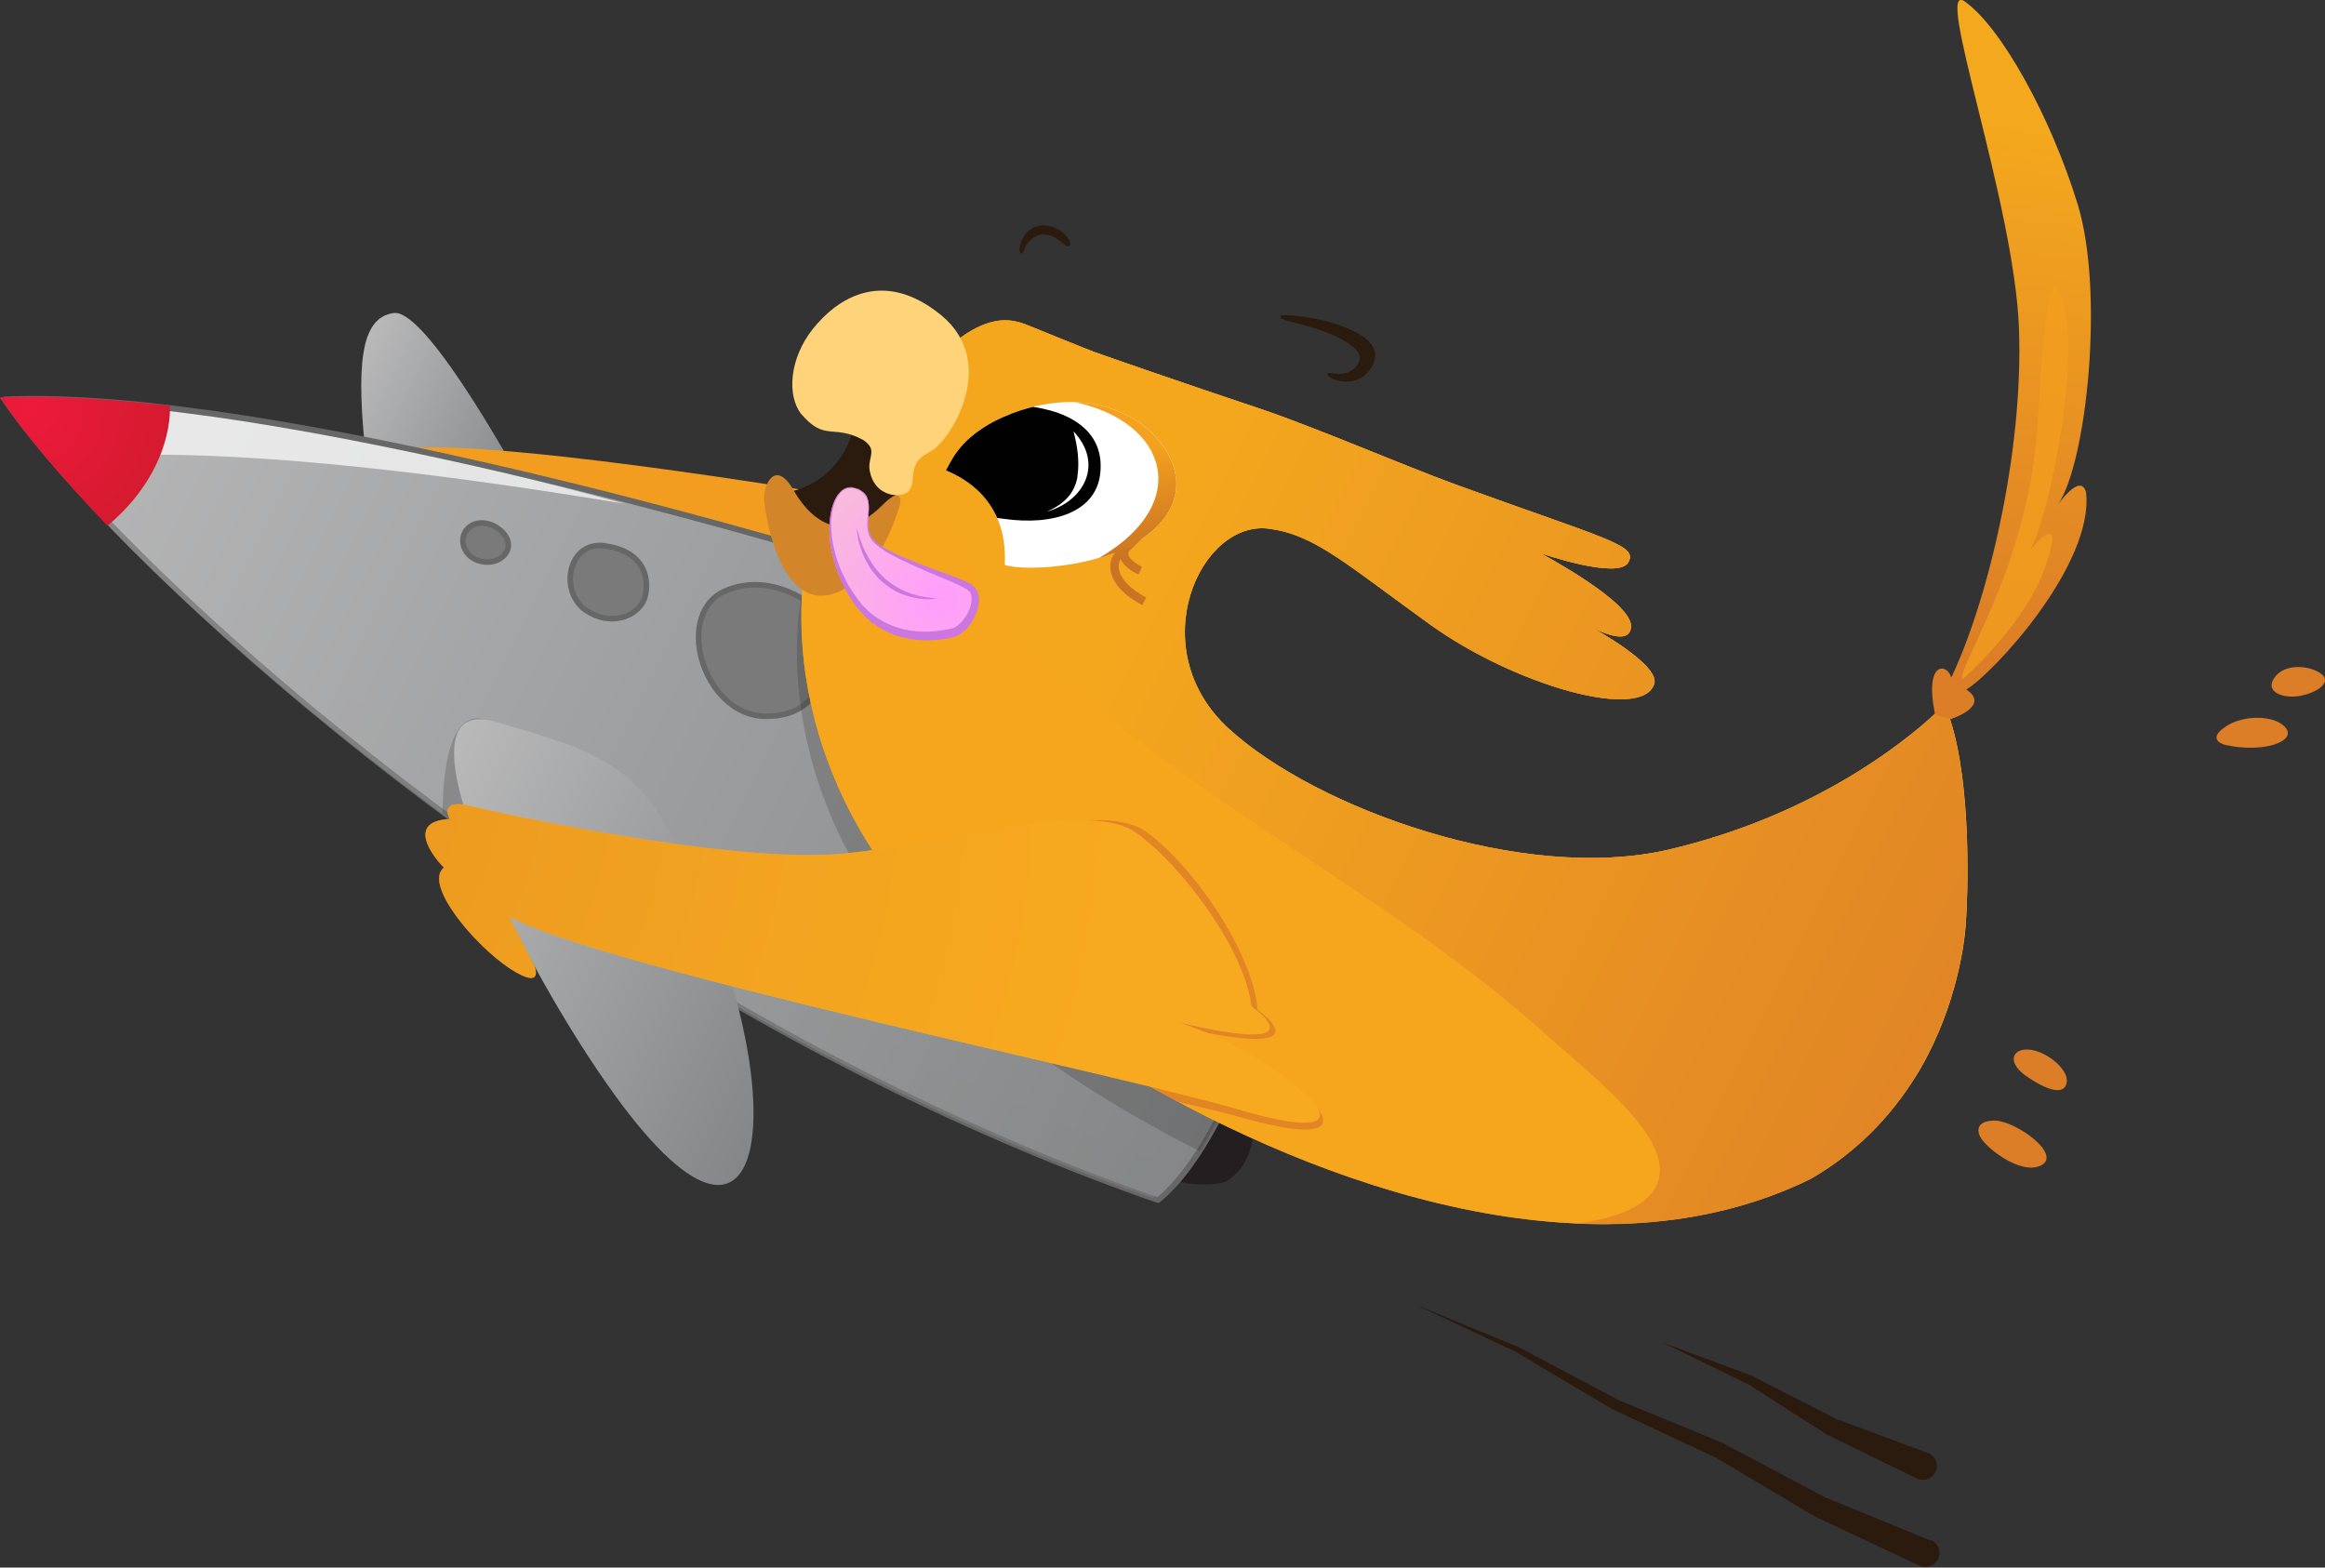 <svg id="Layer_1" xmlns="http://www.w3.org/2000/svg" viewBox="1184.4 208.2 834.9 562.9"><rect x="1184.4" y="208.2" width="834.9" height="562.9" fill="#333333" stroke="none"/><style>.st0{fill:url(#SVGID_1_)}.st1{fill:#f29d1f}.st2{fill:#231f20}.st3{fill:url(#SVGID_2_)}.st4{opacity:.7}.st5{fill:#fff}.st6{fill:#676767}.st7{fill:#7a7a7a;stroke:#676767;stroke-width:2;stroke-miterlimit:10}.st8{fill:#2b1b0f}.st10,.st9{enable-background:new}.st9{opacity:.4;fill:url(#SVGID_3_)}.st10{opacity:.2;fill:#231f20}.st11{fill:url(#SVGID_4_)}.st12{fill:url(#SVGID_5_)}.st13{fill:none}.st14{fill:#f29c21}.st15{fill:#f6a61d}.st16,.st17{opacity:.8;fill:url(#SVGID_6_);enable-background:new}.st17{fill:#dc7d27}.st18{fill:#f5af1b}.st19{opacity:.5;fill:url(#SVGID_7_);enable-background:new}.st20{fill:url(#SVGID_8_)}.st21{opacity:.8;fill:#f29d1f;enable-background:new}.st22{fill:#dc7d27}.st23{fill:#ffd379}.st24{fill:#d28529}.st25{fill:#010101}.st26{fill:url(#SVGID_9_)}.st27{fill:url(#SVGID_10_)}.st28{fill:#cc77e0}</style><linearGradient id="SVGID_1_" gradientUnits="userSpaceOnUse" x1="1833.899" y1="309.28" x2="1910.275" y2="309.28" gradientTransform="rotate(-153.47 1613.982 396.006)"><stop offset="0" stop-color="#848687"/><stop offset="1" stop-color="#b9b9ba"/></linearGradient><path class="st0" d="M1373.7 385s-35.4-65.9-47.8-64.4c-12.4 1.5-13.6 19.5-10 52.7 24 6.6 57.8 11.7 57.8 11.7z"/><path class="st1" d="M1482.5 385.7s-129.6-21.8-156.3-15.8c13.2 15.4 129.1 40.1 129.1 40.1l27.2-24.3z"/><path class="st2" d="M1634.4 611.8s1.3 14.6-10.2 20.9c-8.2 2.1-23.3.2-22.9-5.2.4-5.4 14.7-27.3 14.7-27.3l18.4 11.6z"/><linearGradient id="SVGID_2_" gradientUnits="userSpaceOnUse" x1="1511.48" y1="245.789" x2="2016.458" y2="245.789" gradientTransform="rotate(-153.47 1613.982 396.006)"><stop offset="0" stop-color="#848687"/><stop offset="1" stop-color="#b9b9ba"/></linearGradient><path class="st3" d="M1479.9 407.2s-196.7-59.7-293.7-55.4c36.6 55.2 205.5 214.8 413.9 287.4 17.4-14.1 29.2-46.1 29.2-46.1l-125.5-160.3-23.9-25.6z"/><path class="st4 st5" d="M1212.4 353.5c51.9-.2 132.9 18.4 196.3 35.6-57.6-9.6-130.1-19.2-182.1-17.4-5.9-6.9-10.7-13-14.2-18.2z"/><path class="st6" d="M1499.6 597.6c33.5 16.7 67.2 31 100.3 42.5.3.1.7.1 1-.2 17.4-14.1 29-45.2 29.5-46.5.1-.3.1-.7-.2-1l-125.5-160.3-24-25.7c-.1-.1-.3-.2-.4-.3-2-.6-197.9-59.7-294-55.5-.4 0-.7.2-.8.5-.2.3-.1.7.1 1 30.4 46.3 153.9 165.6 314 245.5zm100.4 40.5c-32.8-11.4-66.3-25.7-99.5-42.3-158-78.9-280.3-196.1-312.4-243.1 94.8-3.4 283.2 52.9 291.3 55.4l23.8 25.4 125 159.8c-1.6 4.1-12.7 31.8-28.2 44.8z"/><path class="st7" d="M1480.3 428.9s-16-16-34.5-8.9c-20.2 7.5-9 45.3 13.5 45.4 22.5.1 20.9-20.9 20.9-20.9l.1-15.6zm-64.1-7.1c1.4-7-1.2-15.8-14.8-17.6-13.6-1.8-16.8 18.4-4.8 24.2 8.6 4.7 18.2.4 19.6-6.6zm-51.4-13.6c2.9-2.5 3.5-7-2.4-10.8-7.4-4.1-13.4 1.4-11.4 7.2 2.1 5.8 10 6.9 13.8 3.6z"/><path class="st8" d="M1877.6 761.4l-37.9-15.6.3.2-36.2-19.2-.1-.1s-.1 0-.1-.1l-37.9-15.6.2.1-36.2-19.2-37.9-15.6 37.1 17.4h-.1l35.2 20.9h.2l37.1 17.4-.3-.1 35.2 20.9c.1 0 .1.1.2.1l.2.1 37.1 17.4c2.5 1.2 5.5.1 6.7-2.4 1.2-2.5.1-5.5-2.4-6.7-.2.2-.3.1-.4.1zm-1.1-31.5l-32.3-12 .3.2-30.7-15.7-.1-.1-32.3-12 31 15.1-.2-.1 29.1 18.6h.1l.3.1 31 15.1c2.5 1.2 5.5.2 6.7-2.3 1.2-2.5.2-5.5-2.3-6.7-.3-.1-.4-.2-.6-.2z"/><linearGradient id="SVGID_3_" gradientUnits="userSpaceOnUse" x1="1515.548" y1="208.206" x2="2018.458" y2="208.206" gradientTransform="rotate(-153.47 1613.982 396.006)"><stop offset="0" stop-color="#848687"/><stop offset="1" stop-color="#b9b9ba"/></linearGradient><path class="st9" d="M1608.3 627.8c-3 4-6.4 7.6-10 10.6-208.4-72.6-377.3-232.2-413.9-287.4 4.5-.2 9.2-.3 14-.2 56.6 68.1 216.5 208.4 409.9 277z"/><path class="st10" d="M1470.6 445c-.3-13.8 1.6-22.3 1.6-22.3s3.9-5.5 9.4-13.6l22.3 23.8 125.5 160.3s-5.4 14.5-14.2 28.4c-9.1-4.6-17.8-9.4-26.1-14.2-26.5-15.6-48.5-32.1-63.1-45.7-22.2-20.6-35.7-42.1-43.8-61.9-8.9-21.5-11.3-40.9-11.6-54.8zm-127.3 55.3c.3-25 5.8-40.5 19.9-31.6 31 22.2 45.5 32.1 47.7 67.9.5 3.6.9 7.1 1.2 10.7-24.3-15.3-47.4-31.2-68.8-47z"/><linearGradient id="SVGID_4_" gradientUnits="userSpaceOnUse" x1="1656.024" y1="164.904" x2="1817.654" y2="164.904" gradientTransform="rotate(-153.47 1613.982 396.006)"><stop offset="0" stop-color="#848687"/><stop offset="1" stop-color="#b9b9ba"/></linearGradient><path class="st11" d="M1402.1 597.1c-33.9-48.5-77-138.5-41.1-130.1 36.6 10.6 53.6 15.2 67.6 48.1 41.4 80.9 35.2 170.5-26.5 82z"/><radialGradient id="SVGID_5_" cx="2006.665" cy="245.4" r="49.996" gradientTransform="rotate(-153.47 1613.982 396.006)" gradientUnits="userSpaceOnUse"><stop offset="0" stop-color="#ed1a3c"/><stop offset="1" stop-color="#d51a2f"/></radialGradient><path class="st12" d="M1245.4 353.9s1.9 22.7-22.4 43.1c-17.8-18.6-30.9-34.5-38.6-46.1 17.8-.8 38.6.4 61 3z"/><path class="st13" d="M1756.3 433.6c-2.7-1.4-4.8-2.6-4.8-2.6s2 1 4.8 2.6z"/><path class="st14" d="M1834.6 631.5c-76.8 37.7-175.3 3.3-244-37.1-26.5-15.6-48.5-32.1-63.1-45.7-22.2-20.6-35.7-42.1-43.8-61.9-8.8-21.4-11.3-40.8-11.5-54.7-.3-13.8 1.6-22.4 1.6-22.4s48.7-69.7 51.3-76.3c3.6-4.2 9.5-7.6 13.3-8.9 3.8-1.3 8.2-2.2 14.6.3 7.7 3.1 20.4 8.3 24.4 9.8 3.9 1.4 32 11.2 59.6 20.4 18.3 6.1 51.6 20.4 69.9 27.1 54.7 19.9 65.9 21.8 62.2 28.1-3.7 6.3-31.6-3.4-31.6-3.4s33.3 17.6 32.6 26.5c-.4 5.9-8.3 3-13.7.4-2.8-1.6-4.8-2.6-4.8-2.6s2.1 1.3 4.8 2.6c4.3 2.4 10.6 6.3 15.4 10.2 4.3 3.5 7.3 7 6.7 9.7-4 13.9-50.2.7-80.6-21.2-30.4-21.9-41.2-32-57.4-34.3-25-3.8-46.3 42.9-14.9 71.7 31.4 28.8 106 55.6 158 43.5 51.7-12.1 84.2-38.2 95.5-48.6 1.5 0 4.6 1.1 5.7 1.9h-.1c7.9 24.2 6.3 64.4 5.6 73.6-.4 5.7-2.9 28.4-16.2 51.6-8.4 14.3-20.8 28.9-39.5 39.7z"/><path class="st15" d="M1834.6 631.5c-76.8 37.7-175.3 3.3-244-37.1-26.5-15.6-48.5-32.1-63.1-45.7-22.2-20.6-35.7-42.1-43.8-61.9-8.8-21.4-11.3-40.8-11.5-54.7-.3-13.8 1.6-22.4 1.6-22.4s48.7-69.7 51.3-76.3c3.6-4.2 9.5-7.6 13.3-8.9 3.8-1.3 8.2-2.2 14.6.3 7.7 3.1 20.4 8.3 24.4 9.8 3.9 1.4 32 11.2 59.6 20.4 18.3 6.1 51.6 20.4 69.9 27.1 54.7 19.9 65.9 21.8 62.2 28.1-3.7 6.3-31.6-3.4-31.6-3.4s33.3 17.6 32.6 26.5c-.4 5.9-8.3 3-13.7.4-2.8-1.6-4.8-2.6-4.8-2.6s2.1 1.3 4.8 2.6c4.3 2.4 10.6 6.3 15.4 10.2 4.3 3.5 7.3 7 6.7 9.7-4 13.9-50.2.7-80.6-21.2-30.4-21.9-41.2-32-57.4-34.3-25-3.8-46.3 42.9-14.9 71.7 31.4 28.8 106 55.6 158 43.5 51.7-12.1 84.2-38.2 95.5-48.6 1.5 0 4.6 1.1 5.7 1.9h-.1c7.9 24.2 6.3 64.4 5.6 73.6-.4 5.7-2.9 28.4-16.2 51.6-8.4 14.3-20.8 28.9-39.5 39.7z"/><linearGradient id="SVGID_6_" gradientUnits="userSpaceOnUse" x1="1287.794" y1="344.177" x2="1630.905" y2="344.177" gradientTransform="rotate(-153.47 1613.982 396.006)"><stop offset="0" stop-color="#dc7d27"/><stop offset="1" stop-color="#f4a81d"/></linearGradient><path class="st16" d="M1780.2 625.6c-2.4-13.8-23.8-31.1-37.5-43.1-57.5-52.7-129.1-85-187-139.6-22.5-22.1-21.8-37-43-61.3-3.1-3.5-7.7-8-12.7-9.8 12-17.5 23.8-35.2 25-38.4 3.6-4.2 9.5-7.6 13.3-8.9 3.8-1.3 8.2-2.2 14.6.3 7.7 3.1 20.4 8.3 24.4 9.8 3.9 1.4 32 11.2 59.6 20.4 18.3 6.1 51.6 20.4 69.9 27.1 54.7 19.9 65.9 21.8 62.2 28.1-3.7 6.3-31.6-3.4-31.6-3.4s33.3 17.6 32.6 26.5c-.4 5.9-8.3 3-13.7.4-2.8-1.6-4.8-2.6-4.8-2.6s2.1 1.3 4.8 2.6c4.3 2.4 10.6 6.3 15.4 10.2 4.3 3.5 7.3 7 6.7 9.7-4 13.9-50.2.7-80.6-21.2-30.4-21.9-41.2-32-57.4-34.3-25-3.8-46.3 42.9-14.9 71.7 31.4 28.8 106 55.6 158 43.5 51.7-12.1 84.2-38.2 95.5-48.6 1.5 0 4.6 1.1 5.7 1.9h-.1c7.9 24.2 6.3 64.4 5.6 73.6-.4 5.7-2.9 28.4-16.2 51.6-8.3 14.4-20.7 29-39.4 39.8-26.4 12.9-55.3 17.4-84.7 16 12.8-1.5 33-6.4 30.3-22z"/><path class="st17" d="M1587.9 593c-25.8-15.2-47.2-31.2-61.5-44.5-11.4-10.6-20.5-21.5-27.6-32.2 38.5-6.2 81.6-20.7 97.2-9.4 16.7 12 38.3 43.1 40 63.9 0 0 25.9 18.2-26.4 6.6 29.9 9.5 47.1 27.8 47.1 27.8s15.7 16.2-26.8 4.2c-5.4-1.5-13.2-3.4-22.7-5.6-6.6-3.6-13.1-7.2-19.3-10.8z"/><path class="st18" d="M1633.8 569.6s26.3 18.1-26.2 5.7c30.1 9.9 47.8 27.9 47.8 27.9s16.1 15.9-26.6 3.3c-42.8-12.6-227.6-50.7-261.6-69.2 4.7 9.3 9.1 17.7 9.1 17.7s3.8 9.2-8.8 1c-12.6-8.3-31.2-30.2-23.7-36.3-.9-.6-15.8-16.6 2.2-17.4-1.6-2.5-2.1-7 7.2-4.7s94 21 134.2 17.1c40.1-4 87.9-19.4 104.9-7.5 16.8 12 39.2 42.4 41.5 62.4z"/><radialGradient id="SVGID_7_" cx="1882.855" cy="156.984" r="325.479" gradientTransform="rotate(-153.47 1613.982 396.006)" gradientUnits="userSpaceOnUse"><stop offset="0" stop-color="#dc7d27"/><stop offset=".119" stop-color="#e18327"/><stop offset=".663" stop-color="#f39b25"/><stop offset="1" stop-color="#faa424"/></radialGradient><path class="st19" d="M1633.8 569.6s26.3 18.1-26.2 5.7c30.1 9.9 47.8 27.9 47.8 27.9s16.1 15.9-26.6 3.3c-42.8-12.6-227.6-50.7-261.6-69.2 4.7 9.3 9.1 17.7 9.1 17.7s3.8 9.2-8.8 1c-12.6-8.3-31.2-30.2-23.7-36.3-.9-.6-15.8-16.6 2.2-17.4-1.6-2.5-2.1-7 7.2-4.7s94 21 134.2 17.1c40.1-4 87.9-19.4 104.9-7.5 16.8 12 39.2 42.4 41.5 62.4z"/><linearGradient id="SVGID_8_" gradientUnits="userSpaceOnUse" x1="1341.218" y1="472.926" x2="1407.218" y2="657.926" gradientTransform="rotate(-153.47 1613.982 396.006)"><stop offset="0" stop-color="#dc7d27"/><stop offset="1" stop-color="#f4a81d"/></linearGradient><path class="st20" d="M1879.2 464.4c-3.8-18.7 4.3-18.3 5.9-12.9 12.9-27.1 26-80.3 24.3-125.5-1.7-45.2-30.8-125.2-19.5-117.3 13.2 9.3 31 41.6 40.6 72.9 9.6 31.3 3.3 92.6-7.1 107.8-.2.3 8.1-11.8 10.1-4.4 2.9 26-33.5 65.2-43 70.8 8.7 5.8-4.8 10.4-5.8 10.7-1.6-.5-3.8-1.3-5.7-1.9 0-.1.1-.2.2-.2z"/><path class="st21" d="M1889.3 452s22.5-19.5 29.8-40.9c7.3-21.4-5.6-5.5-5.6-5.5 7.2-13.5 19.7-74.3 10-94-2.4-4.8-4.6 8.5-6 26.5-1.9 30.9-1.9 41.7-10.9 69.9-8.3 24.7-19.8 43.6-17.3 44z"/><path class="st22" d="M1926.6 596.2c-.1 4.7-5 5.1-14.9-1.8-6.7-4.9-4.6-9.7 1.2-9.3 5.7.3 13.7 6.4 13.7 11.1zm-31.5 19.4c-1.3-4.3 2.9-5.1 6-5 7.6.5 23.6 12 16.4 16s-21-6.7-22.4-11zm88.4-139.9s-6.9-1.6-.3-6.3c6.6-4.8 18.5-4.5 22.1.3 3.6 4.8-8.2 9-21.8 6zm27.3-17.7c-6.3 1.3-13.3-1.2-9.7-6.4 3.6-5.3 12.5-4.5 16.6-1.6 4.3 2.8-.6 6.7-6.9 8z"/><path class="st8" d="M1507.6 381.1l-3.4 10.1-10 9.8-12.8.3-10.8-8.4-4.1-7.9s18.6-1.6 24.5-23.2c5.8 2.9 16.6 19.3 16.6 19.3z"/><path class="st23" d="M1512.7 376.4c-.8 2.5-.1 5.4-1.6 7.5-1.6 3.6-13.2 3.5-14.5-7.5-.3-4.5 2.9-6.7-2.2-10.2-10.9-5.9-13.8.8-22.5-9.6-4.7-6.3-4.3-19.3 4.4-30.3 8.7-10.9 25.2-22 46.1-4.9 20.9 17.2 3.2 45.2-3.7 48.8-2.3 1.5-4.9 2.4-6 6.2z"/><path class="st24" d="M1507.1 391c1.8-5-.6-5.8-2.7-4.1-3.2 2.2-3.8 4.1-9.7 8-7.8 4.9-17.7 2.6-25.3-10.6-6.4-11.3-10.8-2.4-10.6 3 .2 5.4 5.9 42.7 27 33.3 14.2-7.2 19.6-24.7 21.3-29.6z"/><path class="st8" d="M1566.3 295.8c1.5 1.4 2.9 1 2.3-.8-1.3-3.3-6.5-6.9-11.7-5.6-5.2 1.3-6.5 7.3-6.4 8.6 0 1.3 1.1 2 1.7-.2.9-2.7 5.8-9.5 14.1-2zm97.9 48.9c-3.6-1.2-3.7-2.6-2.5-2.6 3.2.4 6.4 1.2 9.8-2.4 1.6-2 1.6-4.1-.2-6-6.5-6.6-22.7-9.7-23.7-10-4-.9-3.9-2.2-2.9-2.3 1-.1 11.7.1 22.1 4.1 3.7 1.4 10.8 4.6 11.4 9.4.6 5.3-5.5 12.5-14 9.8z"/><path class="st5" d="M1524.1 377.1c18.8 7.9 21.7 23 21.1 33.9 6 2.5 40.2 1.6 55.3-14.4 15.1-16.1-.1-34.2-11.9-39.5-19-9.4-38.7-1.9-47 2.3-11.9 6.3-14.8 12.6-17.5 17.7z"/><path class="st25" d="M1542.5 394.2c-2.9-6.6-8.4-12.9-18.4-17.1 2.7-5.1 5.7-11.4 17.5-17.7 3.2-1.6 8-3.7 13.8-5.1 17.7 2.7 25.8 11.9 24 24.6-1.8 12.9-16.3 18.2-34.6 15.6-.9-.1-1.6-.2-2.3-.3z"/><path class="st5" d="M1571.4 378.9c-.1.6-.4 2.8-.1.4.8-5.6 0-10.8-1.4-16.2 11 11.7 3.7 25.1-9.5 28.8 6-2.7 10-6.4 11-13 0 .2-1 7.1 0 0zm.3-2.1c0 .1 0 .3-.1.6 0-.3.1-.5.1-.6z"/><linearGradient id="SVGID_9_" gradientUnits="userSpaceOnUse" x1="1624.708" y1="377.827" x2="1648.709" y2="405.703" gradientTransform="rotate(-153.47 1613.982 396.006)"><stop offset="0" stop-color="#ca7323"/><stop offset="1" stop-color="#f3a11e"/></linearGradient><path class="st26" d="M1570.4 352.6c5.9.2 12.1 1.5 18.2 4.5 11.8 5.3 27 23.4 11.9 39.5-1.8 1.9-3.9 3.6-6.1 5.1l-4.1 4c-.8.8-.8 1.3-.7 1.7.3 1.7 3.5 3.7 4.9 4.4l-1.3 2.7c-.6-.3-5.1-2.4-6.4-5.6-.4.8-.7 1.7-.7 2.6 0 3.8 3.6 7.9 9.9 11.3l-1.4 2.7c-10-5.3-11.5-11-11.5-13.9 0-1.8.6-3.4 1.6-4.9-1.9.7-3.8 1.4-5.7 1.9 33.8-19.5 24.9-48.8-8.6-56z"/><radialGradient id="SVGID_10_" cx="1885.336" cy="451.272" r="57.036" gradientTransform="rotate(-156.621 1700.913 474.864)" gradientUnits="userSpaceOnUse"><stop offset="0" stop-color="#ff9dfc"/><stop offset="1" stop-color="#f8bdd7"/></radialGradient><path class="st27" d="M1492.3 383.8c8.1 3.5.7 12.1 5.7 18.3 5 6.2 29.3 12.5 35.2 16.3 6 3.7.4 16.2-6 18.2s-25.5 4.2-36.7-12.8c-13.9-21-8.1-44.3 1.8-40z"/><path class="st28" d="M1492.3 383.9l.4.2c.1.1.3.2.5.3.2.1.4.3.7.5.5.4 1.1.9 1.5 1.7.4.8.7 1.8.8 2.9.1 1.2 0 2.4-.2 3.8-.1 1.4-.3 3-.1 4.6.2 1.7.8 3.5 2.1 4.9 1.4 1.4 3 2.5 4.7 3.6 3.5 2.1 7.5 3.9 11.8 5.8 4.2 1.9 8.8 3.7 13.3 5.7 1.1.5 2.2 1 3.2 1.6.2.1.5.3.7.4l.2.1.1.1s-.2-.1-.1 0l.4.3c.1.2.1.2.3.3.1.1.2.3.3.5.3.7.5 1.5.4 2.5-.1 1-.3 2.1-.7 3.1-.4 1-.9 2.1-1.6 3-.6 1-1.3 1.8-2.1 2.5s-1.6 1.3-2.4 1.5h-.1c.1 0 0 0 0 0h-.1l-.2.1-.5.1-.5.1-.4.1c-.6.1-1.1.2-1.8.3-2.4.4-5 .6-7.4.5l-1.9-.1c-.6-.1-1.2-.2-1.8-.2l-1.8-.3c-.6-.1-1.2-.2-1.8-.4-4.7-1.3-9-3.5-12.4-6.8-.8-.8-1.7-1.6-2.4-2.6-.4-.5-.7-.9-1.1-1.4-.2-.2-.4-.5-.5-.7l-.5-.7c-.7-1-1.3-2-1.9-2.9-.6-1-1.1-2-1.6-3-2.1-4-3.4-8.1-4.2-12-.8-3.9-.9-7.6-.5-10.8.4-3.2 1.4-5.9 2.9-7.7.7-.9 1.6-1.5 2.4-1.8.8-.4 1.6-.3 2.2-.3.3 0 .6.1.8.1.2 0 .4.1.6.2.1.3.3.3.3.3zm.1-.2s-.2-.1-.5-.2c-.2 0-.3-.1-.6-.2-.2 0-.5-.1-.8-.2-.6 0-1.5 0-2.3.3-.9.3-1.8 1-2.5 1.9-1.6 1.8-2.6 4.6-3.1 7.9-.5 3.2-.5 7 .1 11s1.8 8.2 3.7 12.5c1.9 4.2 4.4 8.5 7.9 12.1.2.2.4.5.6.7l.7.6c.5.4 1 .8 1.4 1.3.5.4 1 .8 1.6 1.1.5.4 1 .8 1.6 1.1 1.1.6 2.3 1.3 3.5 1.8.6.2 1.2.6 1.8.8.6.2 1.3.4 1.9.6 2.6.7 5.2 1.2 7.9 1.3 2.7.1 5.4 0 8.1-.4 1.3-.2 2.7-.5 4-.9 1.3-.4 2.5-1.3 3.5-2.2 2-1.9 3.4-4.2 4.3-6.8.4-1.3.7-2.6.8-3.9 0-1.3-.2-2.7-.9-3.9-.3-.6-.8-1.1-1.3-1.5l-.4-.3c-.2-.1-.3-.2-.4-.3-.3-.2-.6-.3-.9-.5-1.2-.6-2.3-1.1-3.5-1.5-4.7-1.9-9.3-3.4-13.6-5.1-4.3-1.6-8.4-3.3-11.9-5.2-1.7-1-3.4-2-4.7-3.3-1.3-1.3-1.9-3-2.1-4.5-.2-1.6-.1-3.1 0-4.5s.2-2.7.1-3.9c-.1-1.2-.4-2.3-.8-3.1-.5-.8-1.1-1.4-1.6-1.7-.3-.2-.5-.3-.7-.5-.2-.1-.4-.2-.5-.3-.3-.1-.4-.1-.4-.1z"/><path class="st28" d="M1520.6 423s-.7 0-1.8-.1-2.8-.4-4.7-.8c-.9-.3-2-.5-3-.9-1.1-.4-2.1-.8-3.2-1.4-1.1-.5-2.1-1.2-3.2-1.9-1-.7-2.1-1.5-3-2.4-1-.9-1.8-1.8-2.6-2.8-.4-.5-.8-1-1.1-1.5-.3-.5-.7-1-1-1.5l-.9-1.5c-.3-.5-.5-1-.8-1.5-.3-.5-.4-1-.7-1.5-.2-.5-.4-.9-.6-1.4-.3-.9-.7-1.8-.9-2.5-.2-.8-.5-1.4-.6-2-.3-1.1-.5-1.8-.5-1.8s.1.7.2 1.8c.1.6.2 1.3.3 2.1.1.4.1.8.3 1.3.1.4.2.9.4 1.4.1.5.3 1 .5 1.5s.3 1.1.6 1.6c.2.5.5 1.1.7 1.6.3.5.6 1.1.9 1.7.3.5.7 1.1 1 1.7.4.5.8 1.1 1.2 1.6.8 1 1.7 2.1 2.7 3 1 .9 2.1 1.7 3.2 2.5 1.1.7 2.3 1.4 3.5 1.9 1.2.5 2.3.9 3.4 1.2 1.1.3 2.2.5 3.2.7 2 .3 3.7.3 4.8.3 1-.2 1.7-.4 1.7-.4z"/></svg>